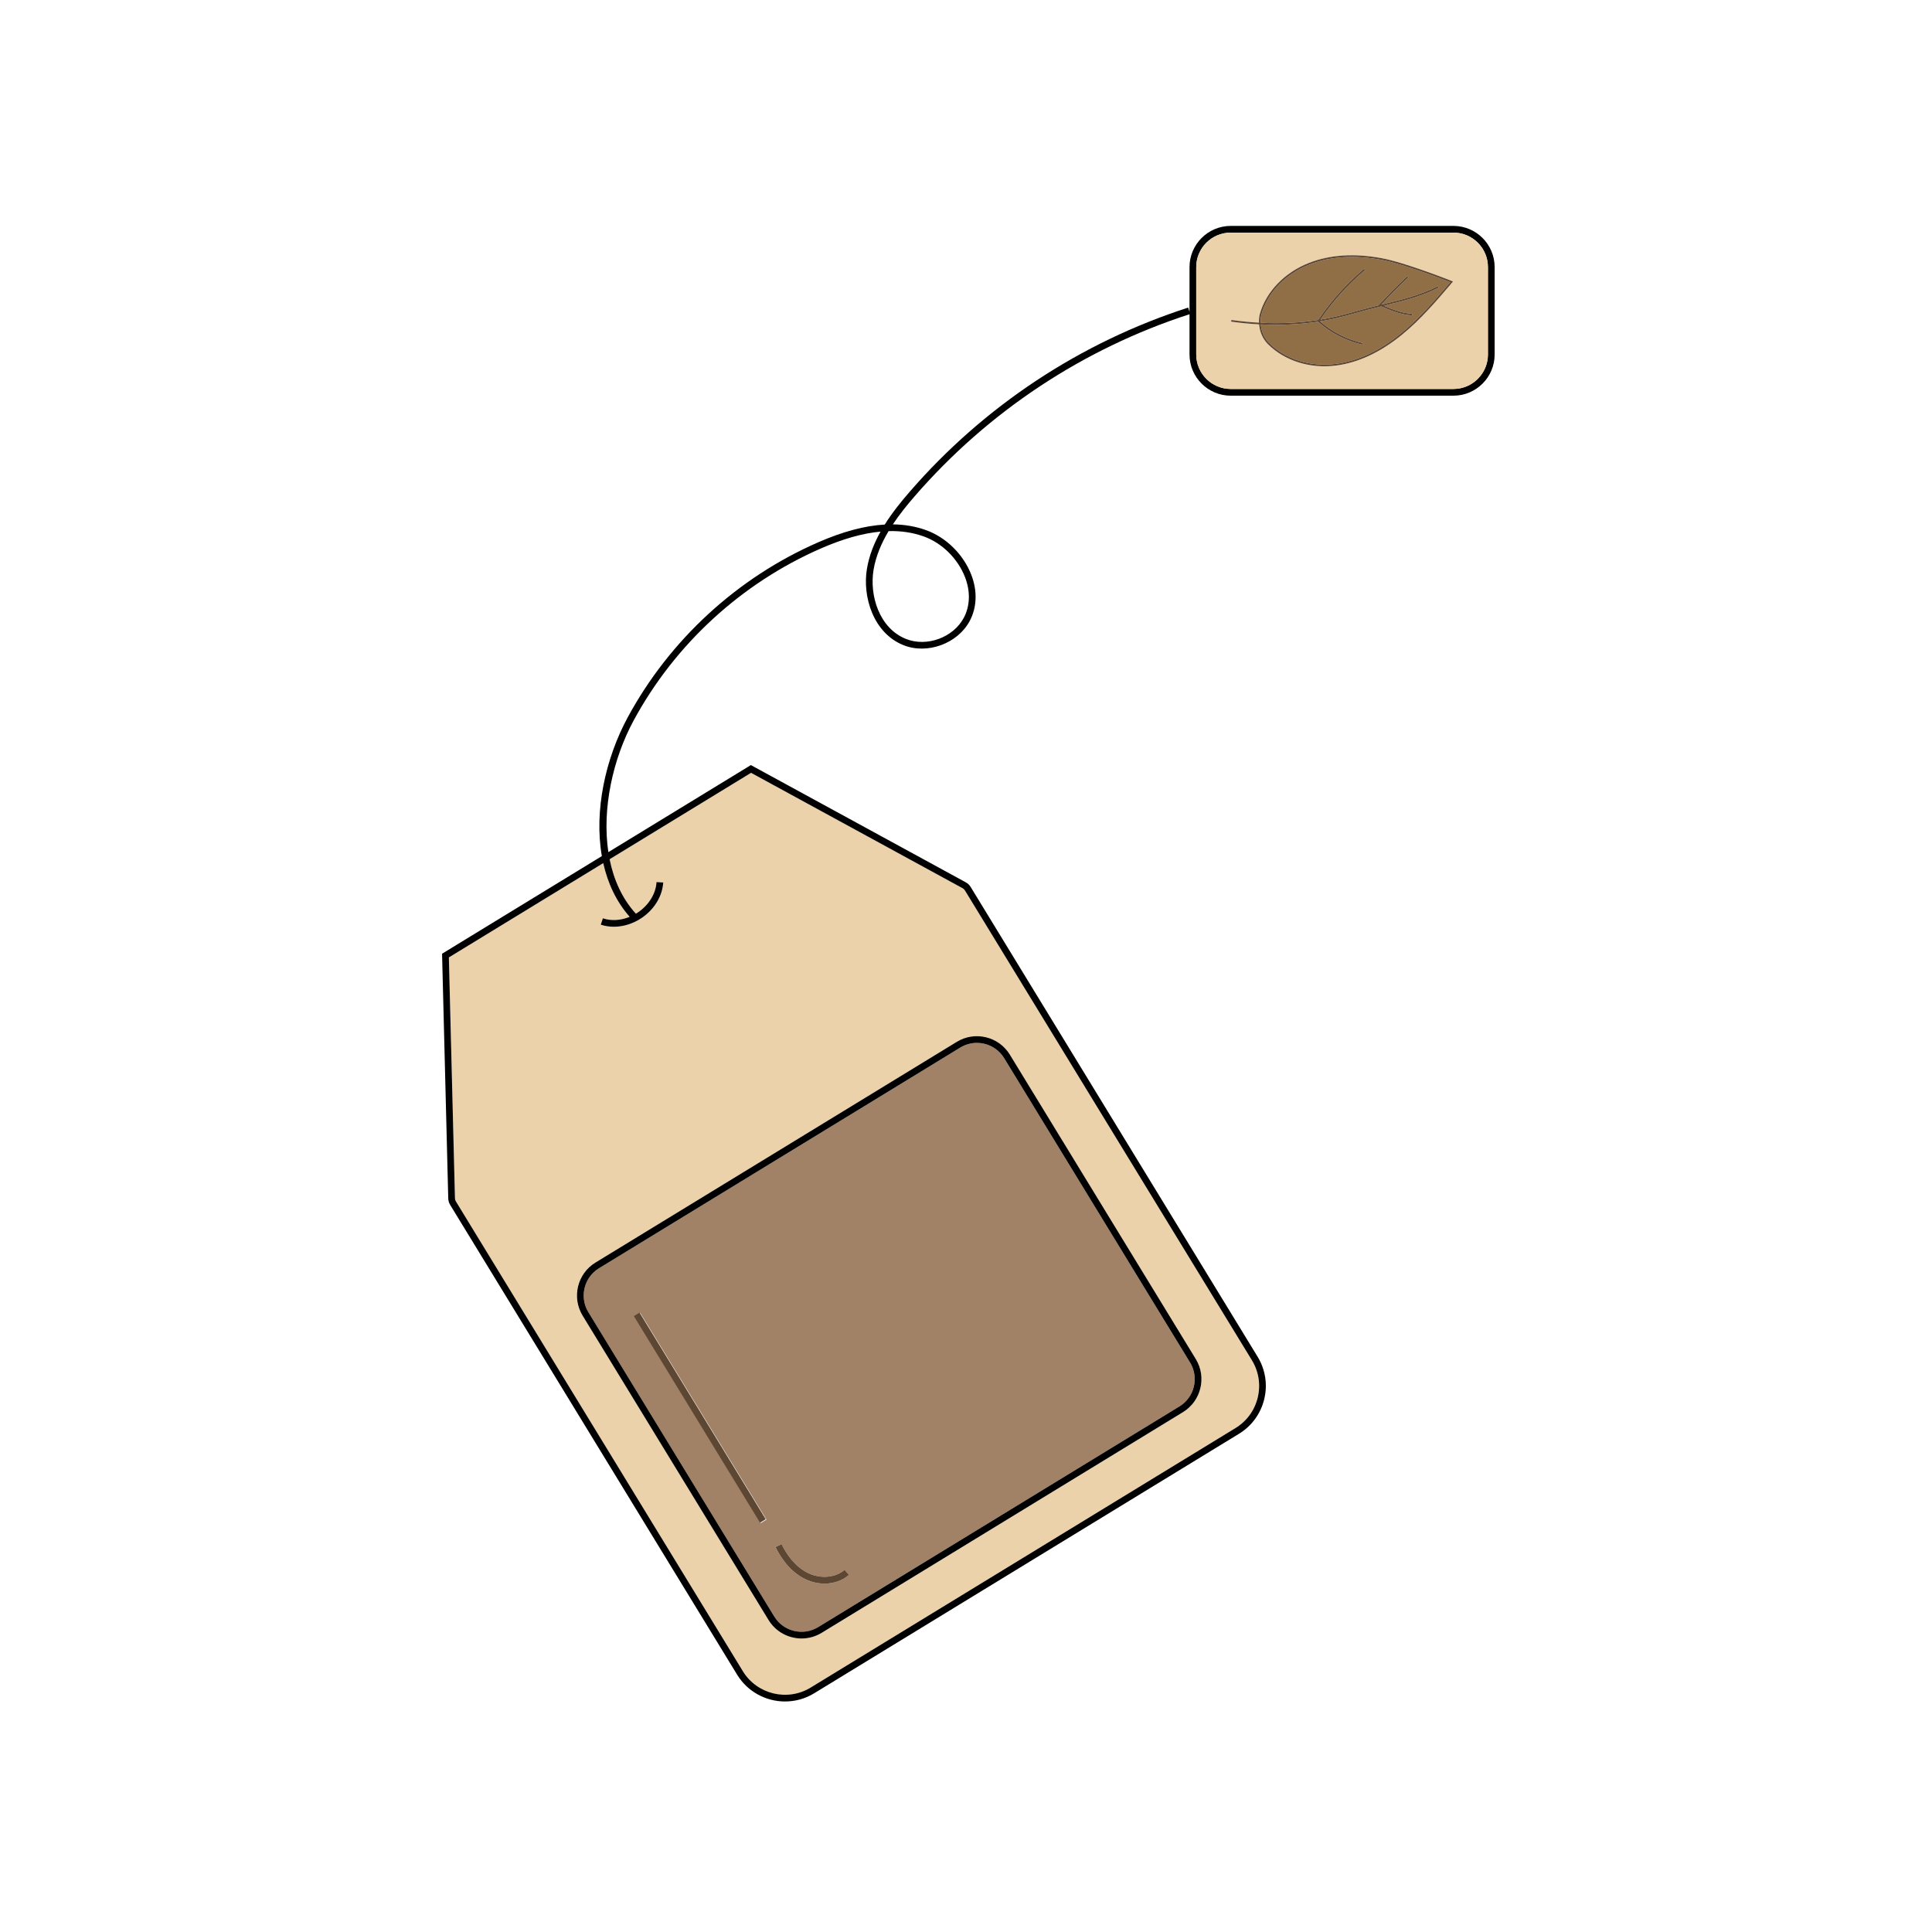 <?xml version="1.0" encoding="utf-8"?>
<!-- Generator: Adobe Illustrator 23.0.3, SVG Export Plug-In . SVG Version: 6.00 Build 0)  -->
<svg version="1.1" id="Layer_1" xmlns="http://www.w3.org/2000/svg" xmlns:xlink="http://www.w3.org/1999/xlink" x="0px" y="0px"
	 viewBox="0 0 864 864" style="enable-background:new 0 0 864 864;" xml:space="preserve">
<style type="text/css">
	.st0{fill:#8D8C4E;}
	.st1{fill:#D79E5C;}
	.st2{fill:#DF853E;}
	.st3{fill:#AD4827;}
	.st4{fill:#2E2622;}
	.st5{fill:#F5DBBB;}
	.st6{fill:#C88749;}
	.st7{fill:#E68B69;}
	.st8{fill:#DFAE7A;}
	.st9{fill:#B76128;}
	.st10{fill:#F8B74B;}
	.st11{fill:#D0994E;}
	.st12{fill:#DEA76B;}
	.st13{fill:#BB6E32;}
	.st14{fill:#CD8050;}
	.st15{fill:#B26447;}
	.st16{fill:#C49A6C;}
	.st17{fill:#F2DEB8;}
	.st18{fill:#EECA98;}
	.st19{fill:#D2C1B8;}
	.st20{fill:#E4BC7F;}
	.st21{fill:#B2BFAE;}
	.st22{fill:#9B752B;}
	.st23{fill:#DC9834;}
	.st24{fill:#A18266;}
	.st25{fill:none;}
	.st26{fill:#EBD2AA;}
	.st27{fill:#5D4632;}
	.st28{fill:#906E46;}
	.st29{display:none;}
	.st30{display:inline;}
	.st31{opacity:0.98;fill:#FFF5CB;}
	.st32{opacity:0.98;fill:#DABC52;}
	.st33{opacity:0.98;fill:#695E3D;}
</style>
<g>
	<path class="st24" d="M263.117,586.808l83.139,136.104
		c4.105,6.72,12.911,8.843,19.628,4.741l161.578-98.699
		c6.719-4.104,8.846-12.909,4.741-19.627L449.064,473.222
		c-1.987-3.254-5.124-5.54-8.831-6.436c-1.121-0.271-2.254-0.405-3.379-0.405
		c-2.595,0-5.146,0.712-7.417,2.099l-161.578,98.699
		C261.141,571.284,259.014,580.089,263.117,586.808z M349.53,690.548
		c2.094,4.312,5.867,10.064,11.952,12.976c5.539,2.65,12.203,2.04,16.206-1.482
		l1.982,2.252c-2.921,2.57-6.84,3.896-10.936,3.896
		c-2.855,0-5.797-0.644-8.548-1.96c-6.867-3.286-11.054-9.628-13.356-14.371
		L349.53,690.548z M286.304,587.136l56.464,92.435l-2.561,1.563l-56.464-92.435
		L286.304,587.136z"/>
	<path class="st25" d="M390.665,254.777c-1.933,11.423,2.486,26.155,14.483,30.958
		c9.28,3.717,21.118-0.589,25.841-9.407c2.846-5.313,3.056-11.767,0.592-18.174
		c-3.199-8.318-10.276-15.312-18.469-18.254c-4.833-1.735-10.063-2.535-15.726-2.384
		C394.2,242.851,391.709,248.611,390.665,254.777z"/>
	<path class="st26" d="M200.735,428.164l2.725,107.708
		c0.012,0.49,0.154,0.971,0.409,1.39l128.329,210.083
		c6.345,10.387,19.96,13.679,30.349,7.331l189.963-116.038
		c5.033-3.074,8.567-7.924,9.952-13.656c1.385-5.732,0.454-11.661-2.62-16.693
		L431.513,398.206c-0.255-0.418-0.617-0.764-1.049-0.999l-94.586-51.595
		l-63.255,38.639c1.856,9.227,5.631,17.655,11.75,24.358
		c0.31-0.187,0.617-0.382,0.919-0.587c4.884-3.299,7.991-8.367,8.312-13.557
		l2.994,0.186c-0.378,6.113-3.977,12.041-9.628,15.857
		c-3.829,2.587-8.208,3.938-12.441,3.938c-2.013,0-3.992-0.305-5.864-0.928
		l0.945-2.847c3.738,1.242,8.007,0.972,11.981-0.664
		c-5.991-6.79-9.816-15.039-11.822-24.014L200.735,428.164z M427.873,465.92
		c3.938-2.405,8.579-3.134,13.064-2.05c4.486,1.083,8.282,3.85,10.688,7.788
		l83.139,136.104c4.967,8.13,2.393,18.785-5.737,23.752l-161.578,98.699
		c-2.805,1.713-5.91,2.529-8.979,2.529c-5.827,0-11.521-2.941-14.774-8.267
		l-83.139-136.105c-4.966-8.13-2.392-18.785,5.738-23.751L427.873,465.92z"/>
	<path class="st25" d="M649.992,104.03h-99.614c-8.502,0-15.419,6.917-15.419,15.418v39.08
		c0,8.502,6.917,15.419,15.419,15.419h99.614c8.502,0,15.419-6.917,15.419-15.419
		v-39.08C665.411,110.946,658.494,104.03,649.992,104.03z"/>
	<path d="M649.992,101.03h-99.614c-10.156,0-18.419,8.263-18.419,18.418v19.997
		l-0.608-1.884c-48.257,15.571-91.322,44.052-124.541,82.363
		c-3.846,4.436-7.801,9.322-11.146,14.66c-8.903,0.497-18.774,3.139-29.781,7.946
		c-36.159,15.793-66.411,43.603-85.185,78.306
		c-9.903,18.305-15.088,41.722-11.547,62.022l-2.407,1.47l-69.051,42.18
		l2.768,109.442c0.026,1.015,0.32,2.009,0.849,2.875L329.638,748.91
		c4.722,7.729,12.986,11.999,21.442,11.999c4.453-0,8.96-1.185,13.031-3.671
		l189.963-116.038c5.716-3.492,9.73-9.001,11.304-15.512
		c1.573-6.511,0.516-13.245-2.976-18.961L434.073,396.643
		c-0.528-0.867-1.279-1.582-2.172-2.069l-96.107-52.425l-63.729,38.929
		c-2.951-19.442,2.075-41.816,11.271-58.814
		c18.456-34.118,48.198-61.458,83.747-76.985
		c9.84-4.298,18.699-6.809,26.712-7.548c-2.866,5.125-5.088,10.639-6.087,16.546
		c-2.129,12.58,2.869,28.856,16.325,34.244
		c10.641,4.259,24.192-0.677,29.601-10.776c3.264-6.093,3.529-13.433,0.747-20.667
		c-3.503-9.108-11.265-16.772-20.255-20
		c-4.618-1.658-9.552-2.519-14.839-2.576c3.008-4.541,6.44-8.749,9.79-12.611
		c32.786-37.814,75.273-65.944,122.882-81.369v18.008
		c0,10.156,8.263,18.419,18.419,18.419h99.614c10.156,0,18.419-8.263,18.419-18.419
		v-39.08C668.411,109.292,660.148,101.03,649.992,101.03z M281.591,410.009
		c-3.974,1.636-8.243,1.906-11.981,0.664l-0.945,2.847
		c1.872,0.623,3.852,0.928,5.864,0.928c4.233,0,8.612-1.351,12.441-3.938
		c5.651-3.816,9.25-9.745,9.628-15.857l-2.994-0.186
		c-0.321,5.19-3.429,10.258-8.312,13.557c-0.303,0.205-0.609,0.4-0.919,0.587
		c-6.119-6.703-9.894-15.131-11.75-24.358l63.255-38.639l94.586,51.595
		c0.432,0.235,0.794,0.58,1.049,0.999l128.329,210.084
		c3.074,5.032,4.005,10.96,2.62,16.693c-1.385,5.732-4.919,10.582-9.952,13.656
		L362.547,754.677c-10.389,6.348-24.004,3.056-30.349-7.331L203.869,537.262
		c-0.255-0.419-0.397-0.899-0.409-1.39l-2.725-107.708l69.034-42.169
		C271.775,394.97,275.6,403.219,281.591,410.009z M413.112,239.9
		c8.192,2.942,15.27,9.937,18.469,18.254c2.464,6.407,2.254,12.861-0.592,18.174
		c-4.723,8.818-16.561,13.124-25.841,9.407
		c-11.997-4.803-16.416-19.535-14.483-30.958
		c1.044-6.166,3.535-11.927,6.722-17.261
		C403.049,237.365,408.279,238.165,413.112,239.9z M665.411,158.528
		c0,8.502-6.917,15.419-15.419,15.419h-99.614c-8.502,0-15.419-6.917-15.419-15.419
		v-39.08c0-8.502,6.917-15.418,15.419-15.418h99.614
		c8.502,0,15.419,6.917,15.419,15.418V158.528z"/>
	<path d="M260.557,588.371l83.139,136.105c3.254,5.325,8.947,8.267,14.774,8.267
		c3.068,0,6.174-0.816,8.979-2.529l161.578-98.699
		c8.13-4.967,10.704-15.622,5.737-23.752L451.625,471.659
		c-2.405-3.938-6.201-6.705-10.688-7.788c-4.485-1.084-9.126-0.355-13.064,2.05
		l-161.578,98.699C258.165,569.586,255.591,580.241,260.557,588.371z M429.438,468.481
		c2.271-1.387,4.822-2.099,7.417-2.099c1.125,0,2.258,0.134,3.379,0.405
		c3.707,0.896,6.844,3.181,8.831,6.436l83.139,136.104
		c4.104,6.718,1.978,15.523-4.741,19.627l-161.578,98.699
		c-6.717,4.102-15.522,1.979-19.628-4.741l-83.139-136.104
		c-4.104-6.719-1.977-15.524,4.742-19.627L429.438,468.481z"/>
	
		<rect x="311.755" y="579.977" transform="matrix(0.853 -0.521 0.521 0.853 -284.638 256.273)" class="st27" width="3" height="108.316"/>
	<path class="st27" d="M360.188,706.23c2.751,1.316,5.692,1.96,8.548,1.96
		c4.096,0,8.015-1.326,10.936-3.896l-1.982-2.252
		c-4.003,3.522-10.667,4.133-16.206,1.482c-6.085-2.912-9.858-8.663-11.952-12.976
		l-2.699,1.311C349.134,696.602,353.32,702.944,360.188,706.23z"/>
	<path class="st28" d="M585.767,118.232c-10.778,4.205-18.869,12.568-21.644,22.371
		c-0.215,0.758-0.417,2.107-0.348,3.737c8.911,0.446,17.509,0.03,25.718-1.247
		c5.736-8.557,12.639-16.259,20.523-22.893l0.482,0.573
		c-7.651,6.438-14.371,13.891-19.99,22.158c2.316-0.382,4.601-0.832,6.853-1.352
		c3.137-0.724,6.296-1.603,9.35-2.454c1.707-0.475,3.471-0.967,5.215-1.426
		c1.483-0.391,2.989-0.768,4.482-1.137c4.135-4.478,8.473-8.869,12.898-13.053
		l0.514,0.544c-4.137,3.912-8.196,8.006-12.086,12.182
		c0.347-0.085,0.695-0.17,1.039-0.254c8.185-2.002,16.648-4.071,24.197-7.992
		l0.345,0.665c-7.629,3.962-16.136,6.042-24.364,8.055
		c-0.013,0.003-0.027,0.007-0.04,0.01c3.893,1.67,8.234,3.42,12.667,3.575
		l-0.026,0.749c-4.904-0.172-9.63-2.209-13.799-4.007l0.016-0.038
		c-0.321,0.079-0.642,0.158-0.966,0.238c-0.003,0.004-0.007,0.007-0.01,0.011
		l-0.007-0.007c-1.556,0.383-3.126,0.776-4.671,1.183
		c-1.738,0.458-3.5,0.949-5.204,1.423c-3.062,0.853-6.229,1.735-9.383,2.463
		c-2.352,0.543-4.74,1.009-7.162,1.403c5.457,4.738,12.041,8.091,19.089,9.702
		l-0.167,0.73c-7.372-1.686-14.25-5.24-19.889-10.279
		c-8.17,1.255-16.719,1.664-25.575,1.226c0.208,2.274,0.965,4.963,2.886,7.338
		c0.289,0.357,0.603,0.706,0.947,1.046c7.315,7.25,18.428,10.71,29.725,9.253
		c9.739-1.255,19.493-5.802,28.992-13.513
		c8.302-6.74,15.363-15,22.179-23.023
		c-3.189-1.251-21.24-8.24-30.867-10.008
		C605.655,113.974,594.915,114.663,585.767,118.232z"/>
	<path class="st26" d="M649.992,104.03h-99.614c-8.502,0-15.419,6.917-15.419,15.418v39.08
		c0,8.502,6.917,15.419,15.419,15.419h99.614c8.502,0,15.419-6.917,15.419-15.419
		v-39.08C665.411,110.946,658.494,104.03,649.992,104.03z M649.465,126.28
		c-6.944,8.173-14.124,16.623-22.617,23.518
		c-9.609,7.801-19.49,12.401-29.368,13.675
		c-11.525,1.485-22.87-2.053-30.349-9.464c-0.361-0.358-0.694-0.727-0.998-1.103
		c-2.056-2.542-2.849-5.426-3.055-7.851c-4.107-0.225-8.279-0.63-12.51-1.218
		l0.103-0.742c4.18,0.581,8.302,0.983,12.36,1.208
		c-0.065-1.701,0.146-3.108,0.371-3.903c2.839-10.027,11.098-18.575,22.093-22.865
		c9.279-3.621,20.156-4.322,32.329-2.086
		c10.604,1.948,31.287,10.158,31.494,10.241l0.484,0.193L649.465,126.28z"/>
	<path class="st27" d="M617.823,115.448c-12.173-2.237-23.049-1.535-32.329,2.086
		c-10.995,4.29-19.254,12.838-22.093,22.865c-0.225,0.795-0.437,2.203-0.371,3.903
		c-4.058-0.224-8.18-0.627-12.36-1.208l-0.103,0.742
		c4.23,0.588,8.403,0.994,12.51,1.218c0.206,2.425,0.999,5.309,3.055,7.851
		c0.304,0.376,0.636,0.745,0.998,1.103c7.479,7.412,18.824,10.95,30.349,9.464
		c9.879-1.273,19.76-5.874,29.368-13.675
		c8.493-6.895,15.673-15.346,22.617-23.518l0.338-0.397l-0.484-0.193
		C649.11,125.606,628.428,117.396,617.823,115.448z M626.375,149.216
		c-9.499,7.712-19.253,12.258-28.992,13.513
		c-11.297,1.456-22.41-2.003-29.725-9.253c-0.344-0.34-0.658-0.689-0.947-1.046
		c-1.921-2.375-2.678-5.064-2.886-7.338c8.855,0.438,17.405,0.029,25.575-1.226
		c5.64,5.039,12.517,8.593,19.889,10.279l0.167-0.73
		c-7.048-1.611-13.632-4.964-19.089-9.702c2.422-0.393,4.81-0.86,7.162-1.403
		c3.154-0.728,6.32-1.61,9.383-2.463c1.704-0.474,3.466-0.965,5.204-1.423
		c1.544-0.407,3.115-0.8,4.671-1.183l0.007,0.007
		c0.003-0.004,0.007-0.007,0.01-0.011c0.323-0.08,0.644-0.159,0.966-0.238
		l-0.016,0.038c4.169,1.798,8.895,3.835,13.799,4.007l0.026-0.749
		c-4.434-0.155-8.774-1.905-12.667-3.575c0.013-0.003,0.027-0.006,0.04-0.01
		c8.228-2.012,16.735-4.093,24.364-8.055l-0.345-0.665
		c-7.549,3.92-16.012,5.99-24.197,7.992c-0.344,0.084-0.692,0.169-1.039,0.254
		c3.89-4.176,7.949-8.27,12.086-12.182l-0.514-0.544
		c-4.425,4.184-8.763,8.575-12.898,13.053c-1.493,0.369-2.999,0.746-4.482,1.137
		c-1.743,0.459-3.508,0.951-5.215,1.426c-3.054,0.851-6.213,1.73-9.35,2.454
		c-2.252,0.52-4.537,0.97-6.853,1.352c5.619-8.267,12.338-15.72,19.99-22.158
		l-0.482-0.573c-7.883,6.634-14.787,14.335-20.523,22.893
		c-8.21,1.277-16.807,1.693-25.718,1.247c-0.069-1.629,0.133-2.978,0.348-3.737
		c2.775-9.803,10.867-18.166,21.644-22.371c9.147-3.569,19.887-4.258,31.921-2.047
		c9.627,1.769,27.677,8.757,30.867,10.008
		C641.738,134.216,634.677,142.477,626.375,149.216z"/>
</g>
</svg>
